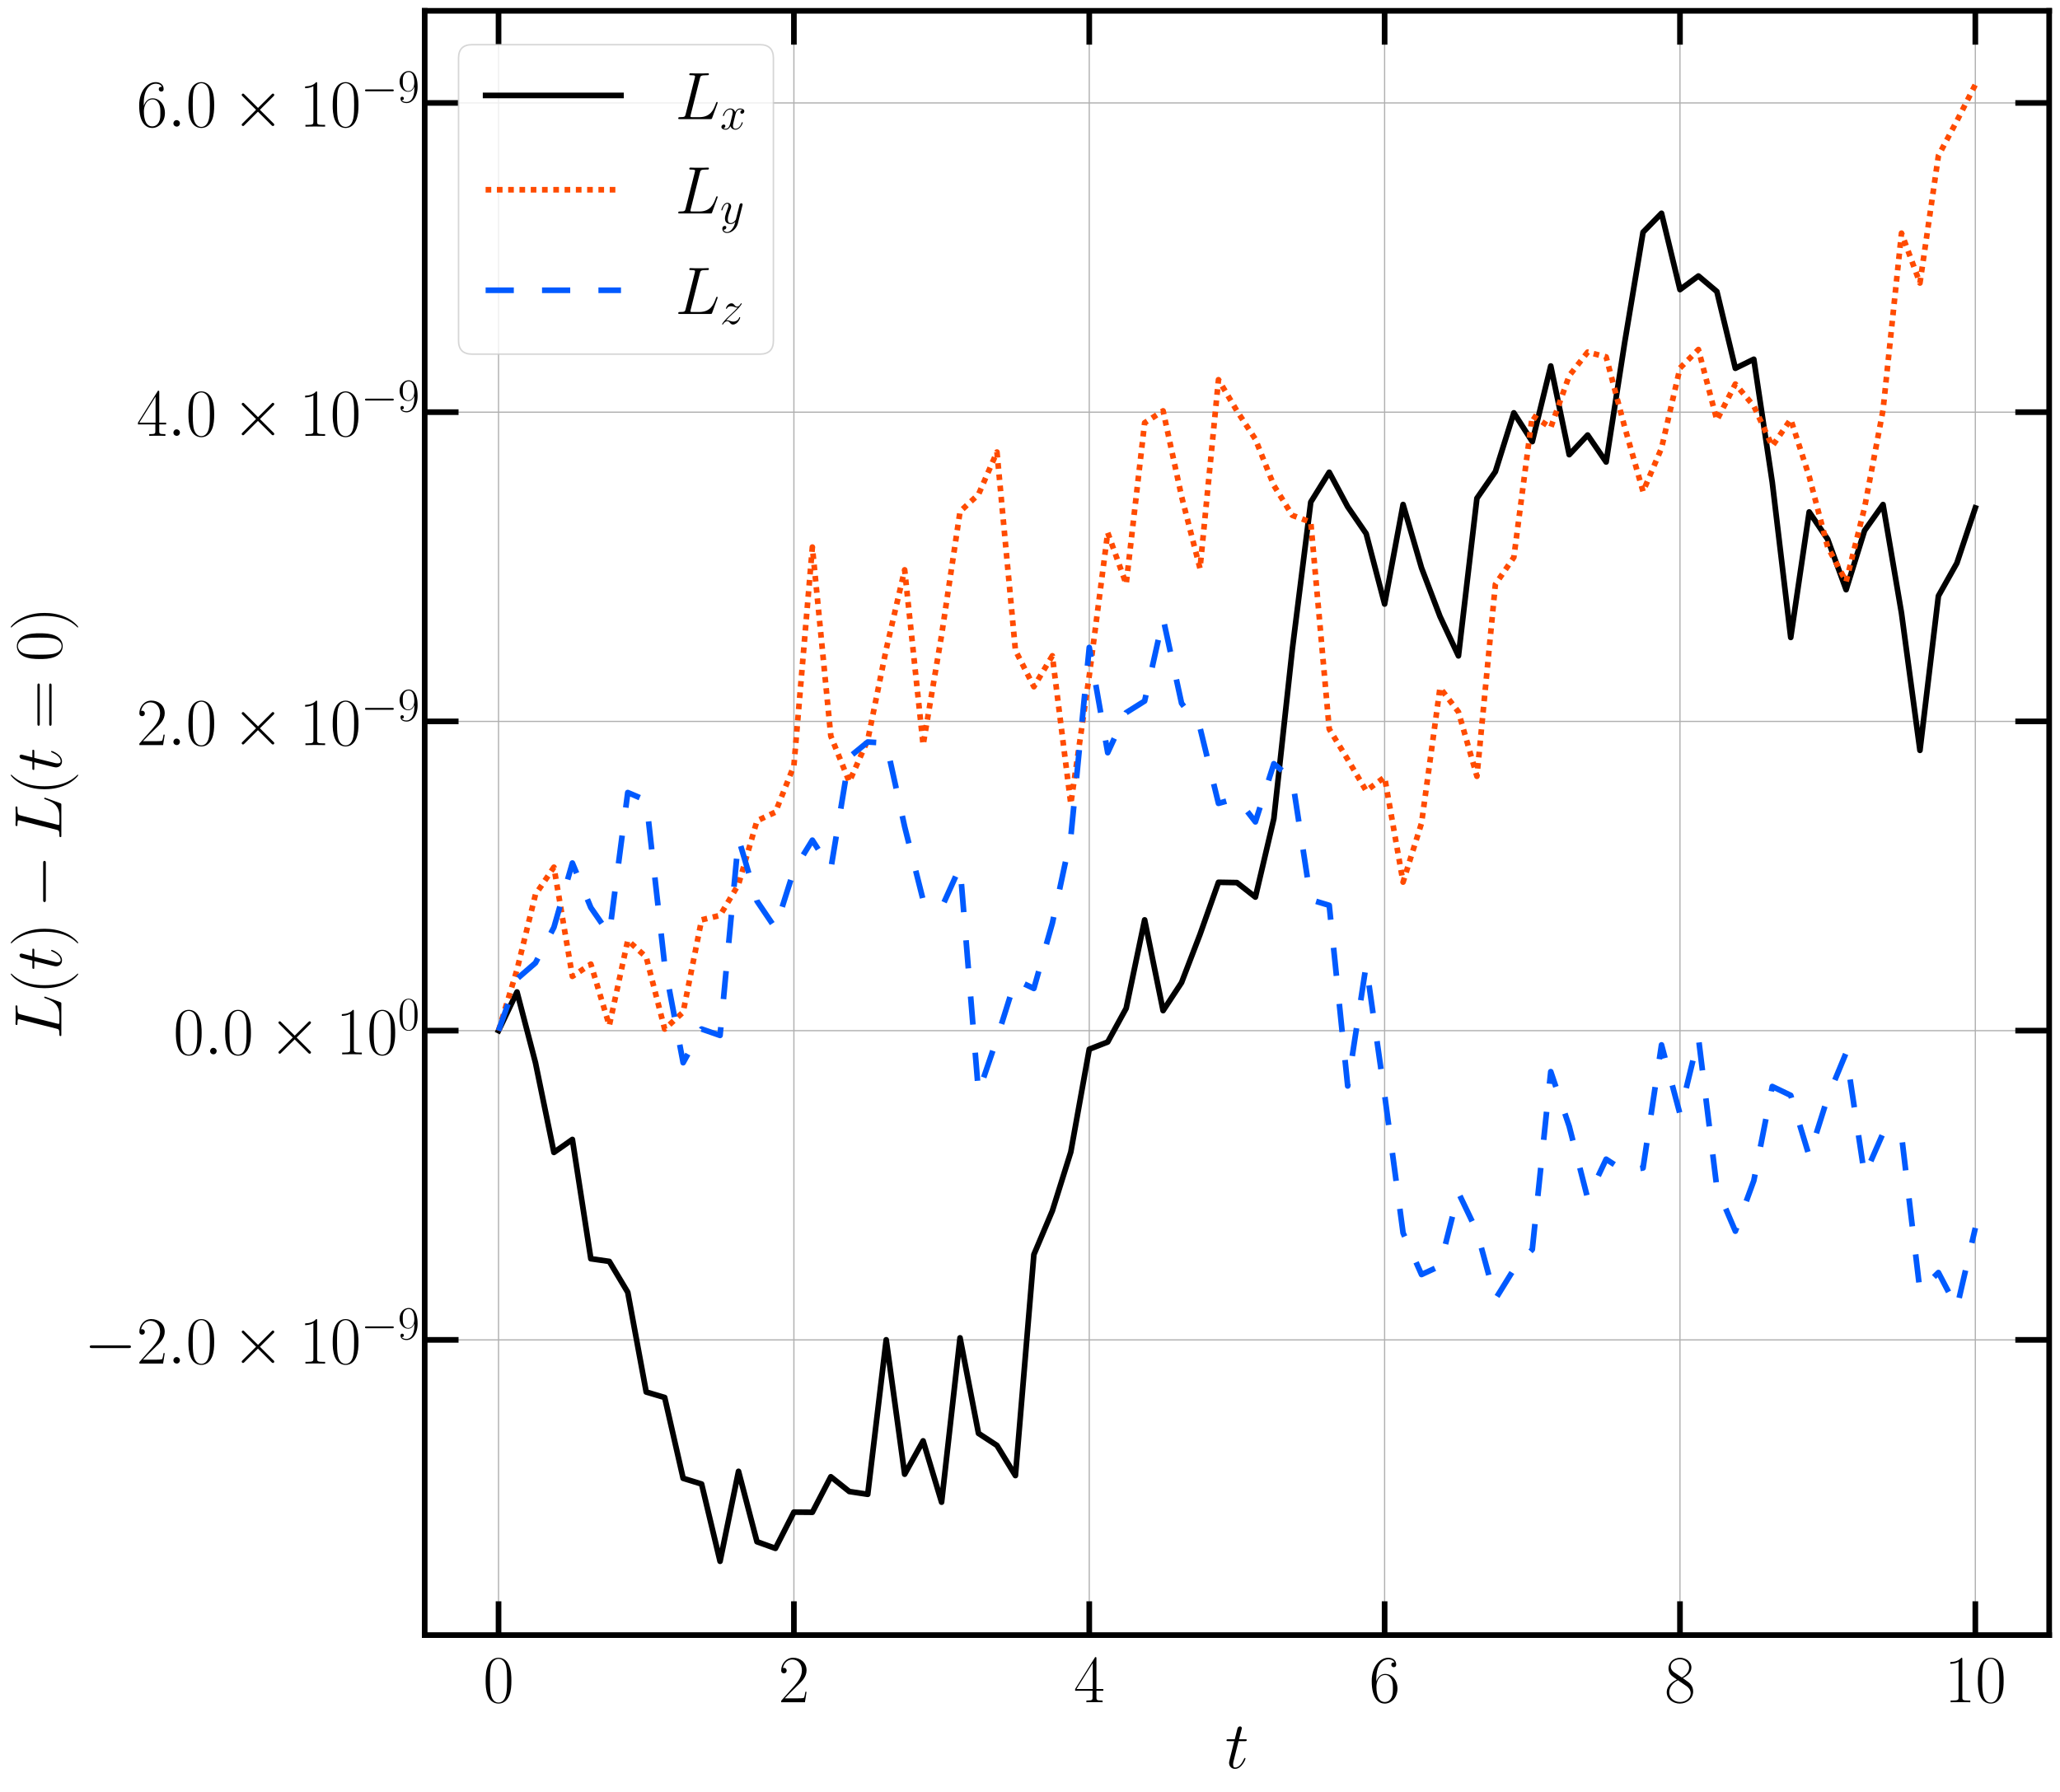 <?xml version="1.0" encoding="utf-8" standalone="no"?>
<!DOCTYPE svg PUBLIC "-//W3C//DTD SVG 1.1//EN"
  "http://www.w3.org/Graphics/SVG/1.1/DTD/svg11.dtd">
<!-- Created with matplotlib (https://matplotlib.org/) -->
<svg height="1191.607pt" version="1.1" viewBox="0 0 1369.555 1191.607" width="1369.555pt" xmlns="http://www.w3.org/2000/svg" xmlns:xlink="http://www.w3.org/1999/xlink">
 <defs>
  <style type="text/css">
*{stroke-linecap:butt;stroke-linejoin:round;}
  </style>
 </defs>
 <g id="figure_1">
  <g id="patch_1">
   <path d="M 0 1191.607 
L 1369.555 1191.607 
L 1369.555 -0 
L 0 -0 
z
" style="fill:#ffffff;"/>
  </g>
  <g id="axes_1">
   <g id="patch_2">
    <path d="M 282.355 1087.2 
L 1362.355 1087.2 
L 1362.355 7.2 
L 282.355 7.2 
z
" style="fill:#ffffff;"/>
   </g>
   <g id="matplotlib.axis_1">
    <g id="xtick_1">
     <g id="line2d_1">
      <path clip-path="url(#pa12bdcaa0d)" d="M 331.446 1087.2 
L 331.446 7.2 
" style="fill:none;stroke:#b0b0b0;stroke-linecap:square;stroke-width:0.8;"/>
     </g>
     <g id="line2d_2">
      <defs>
       <path d="M 0 0 
L 0 -22.5 
" id="m343c35f4d0" style="stroke:#000000;stroke-width:3.75;"/>
      </defs>
      <g>
       <use style="stroke:#000000;stroke-width:3.75;" x="331.446" xlink:href="#m343c35f4d0" y="1087.2"/>
      </g>
     </g>
     <g id="line2d_3">
      <defs>
       <path d="M 0 0 
L 0 22.5 
" id="m7d2c6191b2" style="stroke:#000000;stroke-width:3.75;"/>
      </defs>
      <g>
       <use style="stroke:#000000;stroke-width:3.75;" x="331.446" xlink:href="#m7d2c6191b2" y="7.2"/>
      </g>
     </g>
     <g id="text_1">
      <!-- $\mathdefault{0}$ -->
      <defs>
       <path d="M 42 31.844 
C 42 37.969 41.906 48.422 37.703 56.453 
C 34 63.484 28.094 66 22.906 66 
C 18.094 66 12 63.781 8.203 56.562 
C 4.203 49.016 3.797 39.672 3.797 31.844 
C 3.797 26.109 3.906 17.375 7 9.734 
C 11.297 -0.609 19 -2 22.906 -2 
C 27.5 -2 34.5 -0.109 38.594 9.438 
C 41.594 16.375 42 24.5 42 31.844 
z
M 22.906 -0.406 
C 16.5 -0.406 12.703 5.125 11.297 12.75 
C 10.203 18.688 10.203 27.328 10.203 32.953 
C 10.203 40.688 10.203 47.109 11.5 53.234 
C 13.406 61.781 19 64.391 22.906 64.391 
C 27 64.391 32.297 61.672 34.203 53.438 
C 35.5 47.719 35.594 40.984 35.594 32.953 
C 35.594 26.422 35.594 18.375 34.406 12.453 
C 32.297 1.5 26.406 -0.406 22.906 -0.406 
z
" id="CMR17-48"/>
      </defs>
      <g transform="translate(321.166 1131.833)scale(0.45 -0.45)">
       <use transform="scale(0.996)" xlink:href="#CMR17-48"/>
      </g>
     </g>
    </g>
    <g id="xtick_2">
     <g id="line2d_4">
      <path clip-path="url(#pa12bdcaa0d)" d="M 527.81 1087.2 
L 527.81 7.2 
" style="fill:none;stroke:#b0b0b0;stroke-linecap:square;stroke-width:0.8;"/>
     </g>
     <g id="line2d_5">
      <g>
       <use style="stroke:#000000;stroke-width:3.75;" x="527.81" xlink:href="#m343c35f4d0" y="1087.2"/>
      </g>
     </g>
     <g id="line2d_6">
      <g>
       <use style="stroke:#000000;stroke-width:3.75;" x="527.81" xlink:href="#m7d2c6191b2" y="7.2"/>
      </g>
     </g>
     <g id="text_2">
      <!-- $\mathdefault{2}$ -->
      <defs>
       <path d="M 41.703 15.469 
L 39.906 15.469 
C 38.906 8.391 38.094 7.188 37.703 6.594 
C 37.203 5.797 30 5.797 28.594 5.797 
L 9.406 5.797 
C 13 9.688 20 16.766 28.5 24.938 
C 34.594 30.719 41.703 37.5 41.703 47.391 
C 41.703 59.188 32.297 66 21.797 66 
C 10.797 66 4.094 56.297 4.094 47.297 
C 4.094 43.391 7 42.891 8.203 42.891 
C 9.203 42.891 12.203 43.484 12.203 46.984 
C 12.203 50.094 9.594 51 8.203 51 
C 7.594 51 7 50.891 6.594 50.688 
C 8.5 59.188 14.297 63.391 20.406 63.391 
C 29.094 63.391 34.797 56.5 34.797 47.391 
C 34.797 38.703 29.703 31.219 24 24.734 
L 4.094 2.297 
L 4.094 0 
L 39.297 0 
z
" id="CMR17-50"/>
      </defs>
      <g transform="translate(517.53 1131.833)scale(0.45 -0.45)">
       <use transform="scale(0.996)" xlink:href="#CMR17-50"/>
      </g>
     </g>
    </g>
    <g id="xtick_3">
     <g id="line2d_7">
      <path clip-path="url(#pa12bdcaa0d)" d="M 724.174 1087.2 
L 724.174 7.2 
" style="fill:none;stroke:#b0b0b0;stroke-linecap:square;stroke-width:0.8;"/>
     </g>
     <g id="line2d_8">
      <g>
       <use style="stroke:#000000;stroke-width:3.75;" x="724.174" xlink:href="#m343c35f4d0" y="1087.2"/>
      </g>
     </g>
     <g id="line2d_9">
      <g>
       <use style="stroke:#000000;stroke-width:3.75;" x="724.174" xlink:href="#m7d2c6191b2" y="7.2"/>
      </g>
     </g>
     <g id="text_3">
      <!-- $\mathdefault{4}$ -->
      <defs>
       <path d="M 33.594 64.797 
C 33.594 66.891 33.5 67 31.703 67 
L 2 19.594 
L 2 17 
L 27.797 17 
L 27.797 7.188 
C 27.797 3.594 27.594 2.594 20.594 2.594 
L 18.703 2.594 
L 18.703 0 
C 21.906 0.188 27.297 0.188 30.703 0.188 
C 34.094 0.188 39.5 0.188 42.703 0 
L 42.703 2.594 
L 40.797 2.594 
C 33.797 2.594 33.594 3.594 33.594 7.188 
L 33.594 17 
L 43.797 17 
L 43.797 19.594 
L 33.594 19.594 
z
M 28.094 58.172 
L 28.094 19.594 
L 4 19.594 
z
" id="CMR17-52"/>
      </defs>
      <g transform="translate(713.893 1131.833)scale(0.45 -0.45)">
       <use transform="scale(0.996)" xlink:href="#CMR17-52"/>
      </g>
     </g>
    </g>
    <g id="xtick_4">
     <g id="line2d_10">
      <path clip-path="url(#pa12bdcaa0d)" d="M 920.537 1087.2 
L 920.537 7.2 
" style="fill:none;stroke:#b0b0b0;stroke-linecap:square;stroke-width:0.8;"/>
     </g>
     <g id="line2d_11">
      <g>
       <use style="stroke:#000000;stroke-width:3.75;" x="920.537" xlink:href="#m343c35f4d0" y="1087.2"/>
      </g>
     </g>
     <g id="line2d_12">
      <g>
       <use style="stroke:#000000;stroke-width:3.75;" x="920.537" xlink:href="#m7d2c6191b2" y="7.2"/>
      </g>
     </g>
     <g id="text_4">
      <!-- $\mathdefault{6}$ -->
      <defs>
       <path d="M 10.594 34.344 
C 10.594 58 21.797 63.688 28.297 63.688 
C 30.406 63.688 35.5 63.266 37.5 59.094 
C 35.906 59.094 32.906 59.094 32.906 55.594 
C 32.906 52.891 35.094 52 36.5 52 
C 37.406 52 40.094 52.391 40.094 55.797 
C 40.094 62.297 35.094 66 28.203 66 
C 16.297 66 3.797 53.297 3.797 31.422 
C 3.797 4.016 15.094 -2 23.094 -2 
C 32.797 -2 42 6.734 42 20.234 
C 42 32.828 33.906 42 23.703 42 
C 17.594 42 13.094 37.969 10.594 30.922 
z
M 23.094 0.391 
C 10.797 0.391 10.797 18.938 10.797 22.656 
C 10.797 29.906 14.203 40.391 23.5 40.391 
C 25.203 40.391 30.094 40.391 33.406 33.438 
C 35.203 29.516 35.203 25.375 35.203 20.344 
C 35.203 14.906 35.203 10.875 33.094 6.844 
C 30.906 2.703 27.703 0.391 23.094 0.391 
z
" id="CMR17-54"/>
      </defs>
      <g transform="translate(910.257 1131.833)scale(0.45 -0.45)">
       <use transform="scale(0.996)" xlink:href="#CMR17-54"/>
      </g>
     </g>
    </g>
    <g id="xtick_5">
     <g id="line2d_13">
      <path clip-path="url(#pa12bdcaa0d)" d="M 1116.901 1087.2 
L 1116.901 7.2 
" style="fill:none;stroke:#b0b0b0;stroke-linecap:square;stroke-width:0.8;"/>
     </g>
     <g id="line2d_14">
      <g>
       <use style="stroke:#000000;stroke-width:3.75;" x="1116.901" xlink:href="#m343c35f4d0" y="1087.2"/>
      </g>
     </g>
     <g id="line2d_15">
      <g>
       <use style="stroke:#000000;stroke-width:3.75;" x="1116.901" xlink:href="#m7d2c6191b2" y="7.2"/>
      </g>
     </g>
     <g id="text_5">
      <!-- $\mathdefault{8}$ -->
      <defs>
       <path d="M 27.203 35.766 
C 33.5 38.969 39.906 43.797 39.906 51.531 
C 39.906 60.688 31.094 66 23 66 
C 13.906 66 5.906 59.375 5.906 50.234 
C 5.906 47.719 6.5 43.391 10.406 39.578 
C 11.406 38.578 15.594 35.562 18.297 33.656 
C 13.797 31.344 3.297 25.812 3.297 14.766 
C 3.297 4.406 13.094 -2 22.797 -2 
C 33.5 -2 42.5 5.719 42.5 15.969 
C 42.5 25.109 36.406 29.328 32.406 32.047 
z
M 14.094 44.609 
C 13.297 45.109 9.297 48.219 9.297 52.938 
C 9.297 59.078 15.594 63.688 22.797 63.688 
C 30.703 63.688 36.5 58.062 36.5 51.531 
C 36.5 42.188 26.094 36.859 25.594 36.859 
C 25.5 36.859 25.406 36.859 24.594 37.469 
z
M 32.5 24 
C 34 22.906 38.797 19.578 38.797 13.453 
C 38.797 6.016 31.406 0.391 23 0.391 
C 13.906 0.391 7 6.922 7 14.859 
C 7 22.797 13.094 29.438 20 32.547 
z
" id="CMR17-56"/>
      </defs>
      <g transform="translate(1106.621 1131.833)scale(0.45 -0.45)">
       <use transform="scale(0.996)" xlink:href="#CMR17-56"/>
      </g>
     </g>
    </g>
    <g id="xtick_6">
     <g id="line2d_16">
      <path clip-path="url(#pa12bdcaa0d)" d="M 1313.265 1087.2 
L 1313.265 7.2 
" style="fill:none;stroke:#b0b0b0;stroke-linecap:square;stroke-width:0.8;"/>
     </g>
     <g id="line2d_17">
      <g>
       <use style="stroke:#000000;stroke-width:3.75;" x="1313.265" xlink:href="#m343c35f4d0" y="1087.2"/>
      </g>
     </g>
     <g id="line2d_18">
      <g>
       <use style="stroke:#000000;stroke-width:3.75;" x="1313.265" xlink:href="#m7d2c6191b2" y="7.2"/>
      </g>
     </g>
     <g id="text_6">
      <!-- $\mathdefault{10}$ -->
      <defs>
       <path d="M 26.594 63.797 
C 26.594 65.891 26.5 66 25.094 66 
C 21.203 61.359 15.297 59.891 9.703 59.688 
C 9.406 59.688 8.906 59.688 8.797 59.5 
C 8.703 59.297 8.703 59.094 8.703 57 
C 11.797 57 17 57.594 21 59.984 
L 21 7.297 
C 21 3.797 20.797 2.594 12.203 2.594 
L 9.203 2.594 
L 9.203 0 
C 14 0.094 19 0.188 23.797 0.188 
C 28.594 0.188 33.594 0.094 38.406 0 
L 38.406 2.594 
L 35.406 2.594 
C 26.797 2.594 26.594 3.688 26.594 7.297 
z
" id="CMR17-49"/>
      </defs>
      <g transform="translate(1292.704 1131.833)scale(0.45 -0.45)">
       <use transform="scale(0.996)" xlink:href="#CMR17-49"/>
       <use transform="translate(45.69 0)scale(0.996)" xlink:href="#CMR17-48"/>
      </g>
     </g>
    </g>
    <g id="text_7">
     <!-- $t$ -->
     <defs>
      <path d="M 20.094 40.094 
L 29.297 40.094 
C 31.203 40.094 32.203 40.094 32.203 41.891 
C 32.203 43 31.594 43 29.594 43 
L 20.797 43 
L 24.5 57.25 
C 24.906 58.625 24.906 58.812 24.906 59.5 
C 24.906 61.094 23.594 62 22.297 62 
C 21.5 62 19.203 61.688 18.406 58.531 
L 14.5 43 
L 5.094 43 
C 3.094 43 2.203 43 2.203 41.094 
C 2.203 40.094 2.906 40.094 4.797 40.094 
L 13.703 40.094 
L 7.094 13.766 
C 6.297 10.266 6 9.266 6 7.969 
C 6 3.281 9.297 -1 14.906 -1 
C 25 -1 30.406 13.562 30.406 14.266 
C 30.406 14.859 30 15.156 29.406 15.156 
C 29.203 15.156 28.797 15.156 28.594 14.75 
C 28.5 14.656 28.406 14.562 27.703 12.969 
C 25.594 7.969 21 1 15.203 1 
C 12.203 1 12 3.484 12 5.688 
C 12 5.781 12 7.672 12.297 8.875 
z
" id="CMMI12-116"/>
     </defs>
     <g transform="translate(814.43 1175.687)scale(0.45 -0.45)">
      <use transform="scale(0.996)" xlink:href="#CMMI12-116"/>
     </g>
    </g>
   </g>
   <g id="matplotlib.axis_2">
    <g id="ytick_1">
     <g id="line2d_19">
      <path clip-path="url(#pa12bdcaa0d)" d="M 282.355 890.89 
L 1362.355 890.89 
" style="fill:none;stroke:#b0b0b0;stroke-linecap:square;stroke-width:0.8;"/>
     </g>
     <g id="line2d_20">
      <defs>
       <path d="M 0 0 
L 22.5 0 
" id="ma589a11c43" style="stroke:#000000;stroke-width:3.75;"/>
      </defs>
      <g>
       <use style="stroke:#000000;stroke-width:3.75;" x="282.355" xlink:href="#ma589a11c43" y="890.89"/>
      </g>
     </g>
     <g id="line2d_21">
      <defs>
       <path d="M 0 0 
L -22.5 0 
" id="m9c1422f83c" style="stroke:#000000;stroke-width:3.75;"/>
      </defs>
      <g>
       <use style="stroke:#000000;stroke-width:3.75;" x="1362.355" xlink:href="#m9c1422f83c" y="890.89"/>
      </g>
     </g>
     <g id="text_8">
      <!-- $-2.0 \times 10^{-9}$ -->
      <defs>
       <path d="M 65.906 23 
C 67.594 23 69.406 23 69.406 25 
C 69.406 27 67.594 27 65.906 27 
L 11.797 27 
C 10.094 27 8.297 27 8.297 25 
C 8.297 23 10.094 23 11.797 23 
z
" id="CMSY10-0"/>
       <path d="M 18.406 4.797 
C 18.406 7.688 16 9.688 13.594 9.688 
C 10.703 9.688 8.703 7.297 8.703 4.891 
C 8.703 2 11.094 0 13.5 0 
C 16.406 0 18.406 2.391 18.406 4.797 
z
" id="CMMI12-58"/>
       <path d="M 38.906 27.734 
L 18.906 47.594 
C 17.703 48.797 17.5 49 16.703 49 
C 15.703 49 14.703 48.094 14.703 47 
C 14.703 46.297 14.906 46.094 16 45 
L 36 24.938 
L 16 4.891 
C 14.906 3.797 14.703 3.594 14.703 2.891 
C 14.703 1.797 15.703 0.891 16.703 0.891 
C 17.5 0.891 17.703 1.094 18.906 2.297 
L 38.797 22.156 
L 59.5 1.484 
C 59.703 1.391 60.406 0.891 61 0.891 
C 62.203 0.891 63 1.797 63 2.891 
C 63 3.094 63 3.484 62.703 3.984 
C 62.594 4.188 46.703 19.859 41.703 24.938 
L 60 43.203 
C 60.5 43.797 62 45.094 62.5 45.703 
C 62.594 45.891 63 46.297 63 47 
C 63 48.094 62.203 49 61 49 
C 60.203 49 59.797 48.594 58.703 47.5 
z
" id="CMSY10-2"/>
       <path d="M 35.203 29.234 
C 35.203 7 26.094 0.391 18.594 0.391 
C 16.297 0.391 10.703 0.672 8.406 4.391 
C 11 4 12.906 5.391 12.906 7.891 
C 12.906 10.594 10.703 11.5 9.297 11.5 
C 8.406 11.5 5.703 11.094 5.703 7.688 
C 5.703 1.062 11.594 -2 18.797 -2 
C 30.297 -2 42 10.391 42 32.656 
C 42 60.266 30.797 66 23.203 66 
C 13.297 66 3.797 57.25 3.797 43.75 
C 3.797 31.25 11.906 22 22.094 22 
C 30.5 22 34.203 29.844 35.203 33.156 
z
M 22.297 23.594 
C 19.594 23.594 15.797 24.094 12.703 30.141 
C 10.594 34.078 10.594 38.703 10.594 43.641 
C 10.594 49.594 10.594 53.719 13.406 58.156 
C 14.797 60.266 17.406 63.688 23.203 63.688 
C 35 63.688 35 45.453 35 41.422 
C 35 34.266 31.797 23.594 22.297 23.594 
z
" id="CMR17-57"/>
      </defs>
      <g transform="translate(55.954 906.647)scale(0.45 -0.45)">
       <use transform="scale(0.996)" xlink:href="#CMSY10-0"/>
       <use transform="translate(77.487 0)scale(0.996)" xlink:href="#CMR17-50"/>
       <use transform="translate(123.178 0)scale(0.996)" xlink:href="#CMMI12-58"/>
       <use transform="translate(150.275 0)scale(0.996)" xlink:href="#CMR17-48"/>
       <use transform="translate(218.105 0)scale(0.996)" xlink:href="#CMSY10-2"/>
       <use transform="translate(317.731 0)scale(0.996)" xlink:href="#CMR17-49"/>
       <use transform="translate(363.422 0)scale(0.996)" xlink:href="#CMR17-48"/>
       <use transform="translate(409.112 36.154)scale(0.697)" xlink:href="#CMSY10-0"/>
       <use transform="translate(463.353 36.154)scale(0.697)" xlink:href="#CMR17-57"/>
      </g>
     </g>
    </g>
    <g id="ytick_2">
     <g id="line2d_22">
      <path clip-path="url(#pa12bdcaa0d)" d="M 282.355 685.276 
L 1362.355 685.276 
" style="fill:none;stroke:#b0b0b0;stroke-linecap:square;stroke-width:0.8;"/>
     </g>
     <g id="line2d_23">
      <g>
       <use style="stroke:#000000;stroke-width:3.75;" x="282.355" xlink:href="#ma589a11c43" y="685.276"/>
      </g>
     </g>
     <g id="line2d_24">
      <g>
       <use style="stroke:#000000;stroke-width:3.75;" x="1362.355" xlink:href="#m9c1422f83c" y="685.276"/>
      </g>
     </g>
     <g id="text_9">
      <!-- $0.0 \times 10^{0}$ -->
      <g transform="translate(115.232 701.034)scale(0.45 -0.45)">
       <use transform="scale(0.996)" xlink:href="#CMR17-48"/>
       <use transform="translate(45.69 0)scale(0.996)" xlink:href="#CMMI12-58"/>
       <use transform="translate(72.788 0)scale(0.996)" xlink:href="#CMR17-48"/>
       <use transform="translate(140.617 0)scale(0.996)" xlink:href="#CMSY10-2"/>
       <use transform="translate(240.244 0)scale(0.996)" xlink:href="#CMR17-49"/>
       <use transform="translate(285.934 0)scale(0.996)" xlink:href="#CMR17-48"/>
       <use transform="translate(331.625 36.154)scale(0.697)" xlink:href="#CMR17-48"/>
      </g>
     </g>
    </g>
    <g id="ytick_3">
     <g id="line2d_25">
      <path clip-path="url(#pa12bdcaa0d)" d="M 282.355 479.663 
L 1362.355 479.663 
" style="fill:none;stroke:#b0b0b0;stroke-linecap:square;stroke-width:0.8;"/>
     </g>
     <g id="line2d_26">
      <g>
       <use style="stroke:#000000;stroke-width:3.75;" x="282.355" xlink:href="#ma589a11c43" y="479.663"/>
      </g>
     </g>
     <g id="line2d_27">
      <g>
       <use style="stroke:#000000;stroke-width:3.75;" x="1362.355" xlink:href="#m9c1422f83c" y="479.663"/>
      </g>
     </g>
     <g id="text_10">
      <!-- $2.0 \times 10^{-9}$ -->
      <g transform="translate(90.823 495.42)scale(0.45 -0.45)">
       <use transform="scale(0.996)" xlink:href="#CMR17-50"/>
       <use transform="translate(45.69 0)scale(0.996)" xlink:href="#CMMI12-58"/>
       <use transform="translate(72.788 0)scale(0.996)" xlink:href="#CMR17-48"/>
       <use transform="translate(140.617 0)scale(0.996)" xlink:href="#CMSY10-2"/>
       <use transform="translate(240.244 0)scale(0.996)" xlink:href="#CMR17-49"/>
       <use transform="translate(285.934 0)scale(0.996)" xlink:href="#CMR17-48"/>
       <use transform="translate(331.625 36.154)scale(0.697)" xlink:href="#CMSY10-0"/>
       <use transform="translate(385.866 36.154)scale(0.697)" xlink:href="#CMR17-57"/>
      </g>
     </g>
    </g>
    <g id="ytick_4">
     <g id="line2d_28">
      <path clip-path="url(#pa12bdcaa0d)" d="M 282.355 274.049 
L 1362.355 274.049 
" style="fill:none;stroke:#b0b0b0;stroke-linecap:square;stroke-width:0.8;"/>
     </g>
     <g id="line2d_29">
      <g>
       <use style="stroke:#000000;stroke-width:3.75;" x="282.355" xlink:href="#ma589a11c43" y="274.049"/>
      </g>
     </g>
     <g id="line2d_30">
      <g>
       <use style="stroke:#000000;stroke-width:3.75;" x="1362.355" xlink:href="#m9c1422f83c" y="274.049"/>
      </g>
     </g>
     <g id="text_11">
      <!-- $4.0 \times 10^{-9}$ -->
      <g transform="translate(90.823 289.806)scale(0.45 -0.45)">
       <use transform="scale(0.996)" xlink:href="#CMR17-52"/>
       <use transform="translate(45.69 0)scale(0.996)" xlink:href="#CMMI12-58"/>
       <use transform="translate(72.788 0)scale(0.996)" xlink:href="#CMR17-48"/>
       <use transform="translate(140.617 0)scale(0.996)" xlink:href="#CMSY10-2"/>
       <use transform="translate(240.244 0)scale(0.996)" xlink:href="#CMR17-49"/>
       <use transform="translate(285.934 0)scale(0.996)" xlink:href="#CMR17-48"/>
       <use transform="translate(331.625 36.154)scale(0.697)" xlink:href="#CMSY10-0"/>
       <use transform="translate(385.866 36.154)scale(0.697)" xlink:href="#CMR17-57"/>
      </g>
     </g>
    </g>
    <g id="ytick_5">
     <g id="line2d_31">
      <path clip-path="url(#pa12bdcaa0d)" d="M 282.355 68.435 
L 1362.355 68.435 
" style="fill:none;stroke:#b0b0b0;stroke-linecap:square;stroke-width:0.8;"/>
     </g>
     <g id="line2d_32">
      <g>
       <use style="stroke:#000000;stroke-width:3.75;" x="282.355" xlink:href="#ma589a11c43" y="68.435"/>
      </g>
     </g>
     <g id="line2d_33">
      <g>
       <use style="stroke:#000000;stroke-width:3.75;" x="1362.355" xlink:href="#m9c1422f83c" y="68.435"/>
      </g>
     </g>
     <g id="text_12">
      <!-- $6.0 \times 10^{-9}$ -->
      <g transform="translate(90.823 84.193)scale(0.45 -0.45)">
       <use transform="scale(0.996)" xlink:href="#CMR17-54"/>
       <use transform="translate(45.69 0)scale(0.996)" xlink:href="#CMMI12-58"/>
       <use transform="translate(72.788 0)scale(0.996)" xlink:href="#CMR17-48"/>
       <use transform="translate(140.617 0)scale(0.996)" xlink:href="#CMSY10-2"/>
       <use transform="translate(240.244 0)scale(0.996)" xlink:href="#CMR17-49"/>
       <use transform="translate(285.934 0)scale(0.996)" xlink:href="#CMR17-48"/>
       <use transform="translate(331.625 36.154)scale(0.697)" xlink:href="#CMSY10-0"/>
       <use transform="translate(385.866 36.154)scale(0.697)" xlink:href="#CMR17-57"/>
      </g>
     </g>
    </g>
    <g id="text_13">
     <!-- $L(t) - L(t = 0)$ -->
     <defs>
      <path d="M 36.703 60.312 
C 37.594 64.094 37.906 65.094 46.703 65.094 
C 49.406 65.094 50.094 65.094 50.094 66.984 
C 50.094 68 49 68 48.594 68 
C 46.594 68 44.297 67.797 42.297 67.797 
L 28.906 67.797 
C 27 67.797 24.797 68 22.906 68 
C 22.094 68 21 68 21 66.094 
C 21 65.094 21.906 65.094 23.406 65.094 
C 29.5 65.094 29.5 64.297 29.5 63.203 
C 29.5 63 29.5 62.406 29.094 60.906 
L 15.594 7.375 
C 14.703 3.891 14.5 2.891 7.5 2.891 
C 5.594 2.891 4.594 2.891 4.594 1.094 
C 4.594 0 5.203 0 7.203 0 
L 52 0 
C 54.203 0 54.297 0.094 55 1.891 
L 62.703 23.094 
C 62.906 23.594 63.094 24.188 63.094 24.484 
C 63.094 25.078 62.594 25.484 62.094 25.484 
C 62 25.484 61.5 25.484 61.297 25.078 
C 61.094 24.984 61.094 24.781 60.297 22.891 
C 57.094 14.141 52.594 2.891 35.703 2.891 
L 26.094 2.891 
C 24.703 2.891 24.5 2.891 23.906 2.984 
C 22.797 3.094 22.703 3.297 22.703 4.094 
C 22.703 4.781 22.906 5.375 23.094 6.281 
z
" id="CMMI12-76"/>
      <path d="M 30.594 -24.406 
C 30.594 -24.312 30.594 -24.109 30.297 -23.812 
C 25.703 -19.109 13.406 -6.297 13.406 24.938 
C 13.406 56.172 25.5 68.875 30.406 73.891 
C 30.406 73.984 30.594 74.188 30.594 74.484 
C 30.594 74.797 30.297 75 29.906 75 
C 28.797 75 20.297 67.578 15.406 56.562 
C 10.406 45.453 9 34.656 9 25.047 
C 9 17.828 9.703 5.625 15.703 -7.297 
C 20.5 -17.703 28.703 -25 29.906 -25 
C 30.406 -25 30.594 -24.812 30.594 -24.406 
z
" id="CMR17-40"/>
      <path d="M 26.297 24.938 
C 26.297 32.141 25.594 44.359 19.594 57.266 
C 14.797 67.688 6.594 75 5.406 75 
C 5.094 75 4.703 74.891 4.703 74.391 
C 4.703 74.188 4.797 74.094 4.906 73.891 
C 9.703 68.875 21.906 56.172 21.906 25.047 
C 21.906 -6.188 9.797 -18.906 4.906 -23.906 
C 4.797 -24.109 4.703 -24.203 4.703 -24.406 
C 4.703 -24.906 5.094 -25 5.406 -25 
C 6.5 -25 15 -17.609 19.906 -6.594 
C 24.906 4.516 26.297 15.328 26.297 24.938 
z
" id="CMR17-41"/>
      <path d="M 64.297 32 
C 65.797 32 67.297 32 67.297 33.688 
C 67.297 35.5 65.594 35.5 63.906 35.5 
L 8 35.5 
C 6.297 35.5 4.594 35.5 4.594 33.688 
C 4.594 32 6.094 32 7.594 32 
z
M 63.906 14.484 
C 65.594 14.484 67.297 14.484 67.297 16.297 
C 67.297 18 65.797 18 64.297 18 
L 7.594 18 
C 6.094 18 4.594 18 4.594 16.297 
C 4.594 14.484 6.297 14.484 8 14.484 
z
" id="CMR17-61"/>
     </defs>
     <g transform="translate(40.784 690.938)rotate(-90)scale(0.45 -0.45)">
      <use transform="scale(0.996)" xlink:href="#CMMI12-76"/>
      <use transform="translate(66.371 0)scale(0.996)" xlink:href="#CMR17-40"/>
      <use transform="translate(101.652 0)scale(0.996)" xlink:href="#CMMI12-116"/>
      <use transform="translate(136.878 0)scale(0.996)" xlink:href="#CMR17-41"/>
      <use transform="translate(194.298 0)scale(0.996)" xlink:href="#CMSY10-0"/>
      <use transform="translate(293.925 0)scale(0.996)" xlink:href="#CMMI12-76"/>
      <use transform="translate(360.295 0)scale(0.996)" xlink:href="#CMR17-40"/>
      <use transform="translate(395.576 0)scale(0.996)" xlink:href="#CMMI12-116"/>
      <use transform="translate(458.477 0)scale(0.996)" xlink:href="#CMR17-61"/>
      <use transform="translate(557.865 0)scale(0.996)" xlink:href="#CMR17-48"/>
      <use transform="translate(603.556 0)scale(0.996)" xlink:href="#CMR17-41"/>
     </g>
    </g>
   </g>
   <g id="line2d_34">
    <path clip-path="url(#pa12bdcaa0d)" d="M 331.446 685.276 
L 343.719 659.582 
L 355.992 706.58 
L 368.265 766.255 
L 380.537 757.63 
L 392.81 836.95 
L 405.083 838.714 
L 417.355 859.247 
L 429.628 925.559 
L 441.901 929.198 
L 454.174 982.945 
L 466.446 986.729 
L 478.719 1038.109 
L 490.992 978.298 
L 503.265 1025.113 
L 515.537 1029.51 
L 527.81 1005.415 
L 540.083 1005.531 
L 552.355 981.902 
L 564.628 991.716 
L 576.901 993.581 
L 589.174 890.83 
L 601.446 980.21 
L 613.719 958.039 
L 625.992 998.804 
L 638.265 889.535 
L 650.537 953.054 
L 662.81 961.072 
L 675.083 981.12 
L 687.355 834.176 
L 699.628 805.11 
L 711.901 765.968 
L 724.174 697.64 
L 736.446 692.818 
L 748.719 670.421 
L 760.992 611.624 
L 773.265 671.975 
L 785.537 653.311 
L 797.81 621.287 
L 810.083 586.639 
L 822.355 586.85 
L 834.628 596.478 
L 846.901 544.331 
L 859.174 431.705 
L 871.446 333.827 
L 883.719 313.998 
L 895.992 336.948 
L 908.265 354.807 
L 920.537 401.626 
L 932.81 335.442 
L 945.083 377.614 
L 957.355 409.86 
L 969.628 436.101 
L 981.901 331.32 
L 994.174 313.605 
L 1006.446 274.499 
L 1018.719 293.63 
L 1030.992 243.338 
L 1043.265 302.323 
L 1055.537 289.248 
L 1067.81 307.185 
L 1080.083 228.1 
L 1092.355 154.386 
L 1104.628 141.805 
L 1116.901 192.563 
L 1129.174 183.504 
L 1141.446 193.854 
L 1153.719 244.887 
L 1165.992 238.859 
L 1178.265 320.688 
L 1190.537 423.842 
L 1202.81 340.394 
L 1215.083 358.52 
L 1227.355 392.097 
L 1239.628 352.764 
L 1251.901 335.47 
L 1264.174 407.644 
L 1276.446 498.916 
L 1288.719 396.262 
L 1300.992 374.42 
L 1313.265 337.674 
" style="fill:none;stroke:#000000;stroke-linecap:square;stroke-width:3.75;"/>
   </g>
   <g id="line2d_35">
    <path clip-path="url(#pa12bdcaa0d)" d="M 331.446 685.276 
L 343.719 644.774 
L 355.992 594.775 
L 368.265 576.592 
L 380.537 649.19 
L 392.81 641.046 
L 405.083 681.872 
L 417.355 625.249 
L 429.628 636.378 
L 441.901 684.238 
L 454.174 672.98 
L 466.446 611.587 
L 478.719 608.665 
L 490.992 588.04 
L 503.265 545.771 
L 515.537 539.96 
L 527.81 509.129 
L 540.083 363.74 
L 552.355 489.406 
L 564.628 519.831 
L 576.901 492.077 
L 589.174 431.728 
L 601.446 378.885 
L 613.719 495.277 
L 625.992 422.307 
L 638.265 340.129 
L 650.537 328.738 
L 662.81 300.558 
L 675.083 432.454 
L 687.355 456.602 
L 699.628 436.037 
L 711.901 534.544 
L 724.174 449.267 
L 736.446 354.144 
L 748.719 388.354 
L 760.992 281.117 
L 773.265 273.177 
L 785.537 330.044 
L 797.81 377.989 
L 810.083 252.475 
L 822.355 273.225 
L 834.628 292.03 
L 846.901 322.772 
L 859.174 342.658 
L 871.446 347.15 
L 883.719 484.755 
L 895.992 504.94 
L 908.265 525.8 
L 920.537 516.756 
L 932.81 586.506 
L 945.083 547.29 
L 957.355 457.304 
L 969.628 473.356 
L 981.901 516.159 
L 994.174 388.502 
L 1006.446 370.575 
L 1018.719 276.359 
L 1030.992 284.247 
L 1043.265 249.798 
L 1055.537 234.118 
L 1067.81 237.306 
L 1080.083 283.749 
L 1092.355 326.835 
L 1104.628 297.972 
L 1116.901 244.734 
L 1129.174 232.397 
L 1141.446 279.357 
L 1153.719 255.345 
L 1165.992 269.956 
L 1178.265 296.635 
L 1190.537 278.819 
L 1202.81 316.827 
L 1215.083 363.664 
L 1227.355 386.701 
L 1239.628 337.491 
L 1251.901 272.638 
L 1264.174 155.017 
L 1276.446 188.179 
L 1288.719 103.533 
L 1300.992 80.405 
L 1313.265 56.291 
" style="fill:none;stroke:#ff4b00;stroke-dasharray:3.75,3.75;stroke-dashoffset:0;stroke-width:3.75;"/>
   </g>
   <g id="line2d_36">
    <path clip-path="url(#pa12bdcaa0d)" d="M 331.446 685.276 
L 343.719 650.862 
L 355.992 640.239 
L 368.265 616.6 
L 380.537 573.823 
L 392.81 603.472 
L 405.083 621.2 
L 417.355 526.961 
L 429.628 532.176 
L 441.901 641.696 
L 454.174 706.609 
L 466.446 684.192 
L 478.719 688.459 
L 490.992 557.513 
L 503.265 599.089 
L 515.537 617.24 
L 527.81 578.515 
L 540.083 558.617 
L 552.355 577.824 
L 564.628 503.412 
L 576.901 493.352 
L 589.174 494.092 
L 601.446 549.662 
L 613.719 598.422 
L 625.992 603.62 
L 638.265 576.258 
L 650.537 726.597 
L 662.81 690.567 
L 675.083 651.415 
L 687.355 657.237 
L 699.628 613.867 
L 711.901 556.574 
L 724.174 430.484 
L 736.446 500.471 
L 748.719 473.833 
L 760.992 466.117 
L 773.265 411.174 
L 785.537 467.605 
L 797.81 483.918 
L 810.083 534.181 
L 822.355 530.675 
L 834.628 546.482 
L 846.901 507.788 
L 859.174 518.162 
L 871.446 598.25 
L 883.719 601.962 
L 895.992 722.067 
L 908.265 641.586 
L 920.537 727.907 
L 932.81 819.78 
L 945.083 847.448 
L 957.355 841.774 
L 969.628 793.047 
L 981.901 818.724 
L 994.174 863.817 
L 1006.446 843.977 
L 1018.719 830.754 
L 1030.992 712.55 
L 1043.265 748.858 
L 1055.537 796.822 
L 1067.81 770.748 
L 1080.083 778.773 
L 1092.355 776.578 
L 1104.628 694.737 
L 1116.901 740.715 
L 1129.174 690.018 
L 1141.446 789.919 
L 1153.719 818.615 
L 1165.992 784.994 
L 1178.265 722.401 
L 1190.537 728.299 
L 1202.81 768.656 
L 1215.083 729.727 
L 1227.355 700.036 
L 1239.628 781.604 
L 1251.901 753.471 
L 1264.174 754.688 
L 1276.446 858.302 
L 1288.719 846.124 
L 1300.992 869.605 
L 1313.265 816.45 
" style="fill:none;stroke:#005aff;stroke-dasharray:18.75,18.75;stroke-dashoffset:0;stroke-width:3.75;"/>
   </g>
   <g id="patch_3">
    <path d="M 282.355 1087.2 
L 282.355 7.2 
" style="fill:none;stroke:#000000;stroke-linecap:square;stroke-linejoin:miter;stroke-width:3.75;"/>
   </g>
   <g id="patch_4">
    <path d="M 1362.355 1087.2 
L 1362.355 7.2 
" style="fill:none;stroke:#000000;stroke-linecap:square;stroke-linejoin:miter;stroke-width:3.75;"/>
   </g>
   <g id="patch_5">
    <path d="M 282.355 1087.2 
L 1362.355 1087.2 
" style="fill:none;stroke:#000000;stroke-linecap:square;stroke-linejoin:miter;stroke-width:3.75;"/>
   </g>
   <g id="patch_6">
    <path d="M 282.355 7.2 
L 1362.355 7.2 
" style="fill:none;stroke:#000000;stroke-linecap:square;stroke-linejoin:miter;stroke-width:3.75;"/>
   </g>
   <g id="legend_1">
    <g id="patch_7">
     <path d="M 313.855 235.467 
L 505.184 235.467 
Q 514.184 235.467 514.184 226.467 
L 514.184 38.7 
Q 514.184 29.7 505.184 29.7 
L 313.855 29.7 
Q 304.855 29.7 304.855 38.7 
L 304.855 226.467 
Q 304.855 235.467 313.855 235.467 
z
" style="fill:#ffffff;opacity:0.8;stroke:#cccccc;stroke-linejoin:miter;"/>
    </g>
    <g id="line2d_37">
     <path d="M 322.855 63.45 
L 412.855 63.45 
" style="fill:none;stroke:#000000;stroke-linecap:square;stroke-width:3.75;"/>
    </g>
    <g id="line2d_38"/>
    <g id="text_14">
     <!-- $L_x$ -->
     <defs>
      <path d="M 47.406 41 
C 44.203 40.391 43 37.984 43 36.094 
C 43 33.688 44.906 32.891 46.297 32.891 
C 49.297 32.891 51.406 35.484 51.406 38.188 
C 51.406 42.094 46.594 44 42.406 44 
C 36.297 44 32.906 38.297 32 36.391 
C 29.703 43.594 23.5 44 21.703 44 
C 11.5 44 6.094 31.141 6.094 28.891 
C 6.094 28.484 6.5 27.969 7.203 27.969 
C 8 27.969 8.203 28.578 8.406 28.984 
C 11.797 40.188 18.5 41.984 21.406 41.984 
C 25.906 41.984 26.797 38.094 26.797 35.688 
C 26.797 33.484 26.203 31.141 25 26.219 
L 21.594 12.156 
C 20.094 6.094 17.203 1 11.906 1 
C 11.406 1 8.906 1 6.797 1.969 
C 10.406 2.594 11.203 5.594 11.203 6.797 
C 11.203 8.797 9.703 10 7.797 10 
C 5.406 10 2.797 7.891 2.797 4.688 
C 2.797 0.891 7.5 -1 11.797 -1 
C 16.594 -1 20 2.391 22.094 6.484 
C 23.703 1 28.703 -1 32.406 -1 
C 42.594 -1 48 11.734 48 14 
C 48 14.516 47.594 14.922 47 14.922 
C 46.094 14.922 46 14.406 45.703 13.594 
C 43 4.688 37.203 1 32.703 1 
C 29.203 1 27.297 3.188 27.297 7.297 
C 27.297 9.484 27.703 11.125 29.297 17.906 
L 32.797 31.859 
C 34.297 37.891 37.703 41.984 42.297 41.984 
C 42.5 41.984 45.297 41.984 47.406 41 
z
" id="CMMI12-120"/>
     </defs>
     <g transform="translate(448.855 79.2)scale(0.45 -0.45)">
      <use transform="scale(0.996)" xlink:href="#CMMI12-76"/>
      <use transform="translate(66.371 -14.944)scale(0.697)" xlink:href="#CMMI12-120"/>
     </g>
    </g>
    <g id="line2d_39">
     <path d="M 322.855 126.17 
L 412.855 126.17 
" style="fill:none;stroke:#ff4b00;stroke-dasharray:3.75,3.75;stroke-dashoffset:0;stroke-width:3.75;"/>
    </g>
    <g id="line2d_40"/>
    <g id="text_15">
     <!-- $L_y$ -->
     <defs>
      <path d="M 26.297 -10.516 
C 23.594 -14.391 19.703 -18 14.797 -18 
C 13.594 -18 8.797 -17.797 7.297 -12.906 
C 7.594 -13.016 8.094 -13.016 8.297 -13.016 
C 11.297 -13.016 13.297 -10.406 13.297 -8.109 
C 13.297 -5.812 11.406 -5 9.906 -5 
C 8.297 -5 4.797 -6.203 4.797 -11.109 
C 4.797 -16.406 9.094 -20 14.797 -20 
C 24.797 -20 34.906 -10.516 37.703 -0.109 
L 47.5 38.797 
C 47.594 39.297 47.797 39.891 47.797 40.484 
C 47.797 41.984 46.594 43 45.094 43 
C 44.203 43 42.094 42.594 41.297 39.594 
L 33.906 10.266 
C 33.406 8.469 33.406 8.281 32.594 7.172 
C 30.594 4.391 27.297 1 22.5 1 
C 16.906 1 16.406 6.484 16.406 9.172 
C 16.406 14.859 19.094 22.547 21.797 29.719 
C 22.906 32.609 23.5 34.016 23.5 36.016 
C 23.5 40.203 20.5 44 15.594 44 
C 6.406 44 2.703 29.531 2.703 28.719 
C 2.703 28.328 3.094 27.828 3.797 27.828 
C 4.703 27.828 4.797 28.234 5.203 29.625 
C 7.594 38 11.406 41.984 15.297 41.984 
C 16.203 41.984 17.906 41.984 17.906 38.703 
C 17.906 36.109 16.797 33.219 15.297 29.422 
C 10.406 16.359 10.406 13.062 10.406 10.672 
C 10.406 1.188 17.203 -1 22.203 -1 
C 25.094 -1 28.703 -0.109 32.203 3.594 
L 32.297 3.484 
C 30.797 -2.203 29.797 -5.609 26.297 -10.516 
z
" id="CMMI12-121"/>
     </defs>
     <g transform="translate(448.855 141.92)scale(0.45 -0.45)">
      <use transform="scale(0.996)" xlink:href="#CMMI12-76"/>
      <use transform="translate(66.371 -14.944)scale(0.697)" xlink:href="#CMMI12-121"/>
     </g>
    </g>
    <g id="line2d_41">
     <path d="M 322.855 192.997 
L 412.855 192.997 
" style="fill:none;stroke:#005aff;stroke-dasharray:18.75,18.75;stroke-dashoffset:0;stroke-width:3.75;"/>
    </g>
    <g id="line2d_42"/>
    <g id="text_16">
     <!-- $L_z$ -->
     <defs>
      <path d="M 12.703 7.594 
C 17 12.641 20.5 15.859 25.5 20.516 
C 31.5 25.891 34.094 28.469 35.5 30.031 
C 42.5 37.047 46 42.391 46 43.188 
C 46 44 45.203 44 45 44 
C 44.297 44 44.094 43.594 43.594 42.891 
C 41.094 38.594 38.703 37 36.094 37 
C 34 37 32.906 37.547 31 39.797 
C 28.906 42.297 27.203 44 24.297 44 
C 17 44 12.594 35.391 12.594 33.234 
C 12.594 32.922 12.703 32.297 13.594 32.297 
C 14.406 32.297 14.5 32.719 14.797 33.438 
C 16.5 37.297 21.297 37.734 23.203 37.734 
C 25.297 37.734 27.297 37.297 29.406 36.594 
C 33.203 34.984 34.797 34.984 35.797 34.984 
C 36.5 34.984 36.906 34.984 37.406 35.094 
C 34.094 31.062 28.703 26.094 24.203 21.859 
L 14.094 12.234 
C 8 5.938 4.297 0.5 4.297 -0.203 
C 4.297 -0.812 4.797 -1 5.406 -1 
C 6 -1 6.094 -0.906 6.797 0.297 
C 8.406 2.797 11.594 6 15.297 6 
C 17.406 6 18.406 5.562 20.406 3.297 
C 22.297 1.094 24 -1 27.203 -1 
C 37 -1 42.594 11.297 42.594 13.688 
C 42.594 14.094 42.5 14.719 41.5 14.719 
C 40.703 14.719 40.594 14.297 40.297 13.266 
C 38.094 7.188 32.203 5.25 28.297 5.25 
C 26.203 5.25 24.203 5.688 22.094 6.391 
C 18.094 8 17 8 15.703 8 
C 14.703 8 13.594 8 12.703 7.594 
z
" id="CMMI12-122"/>
     </defs>
     <g transform="translate(448.855 208.747)scale(0.45 -0.45)">
      <use transform="scale(0.996)" xlink:href="#CMMI12-76"/>
      <use transform="translate(66.371 -14.944)scale(0.697)" xlink:href="#CMMI12-122"/>
     </g>
    </g>
   </g>
  </g>
 </g>
 <defs>
  <clipPath id="pa12bdcaa0d">
   <rect height="1080" width="1080" x="282.355" y="7.2"/>
  </clipPath>
 </defs>
</svg>
